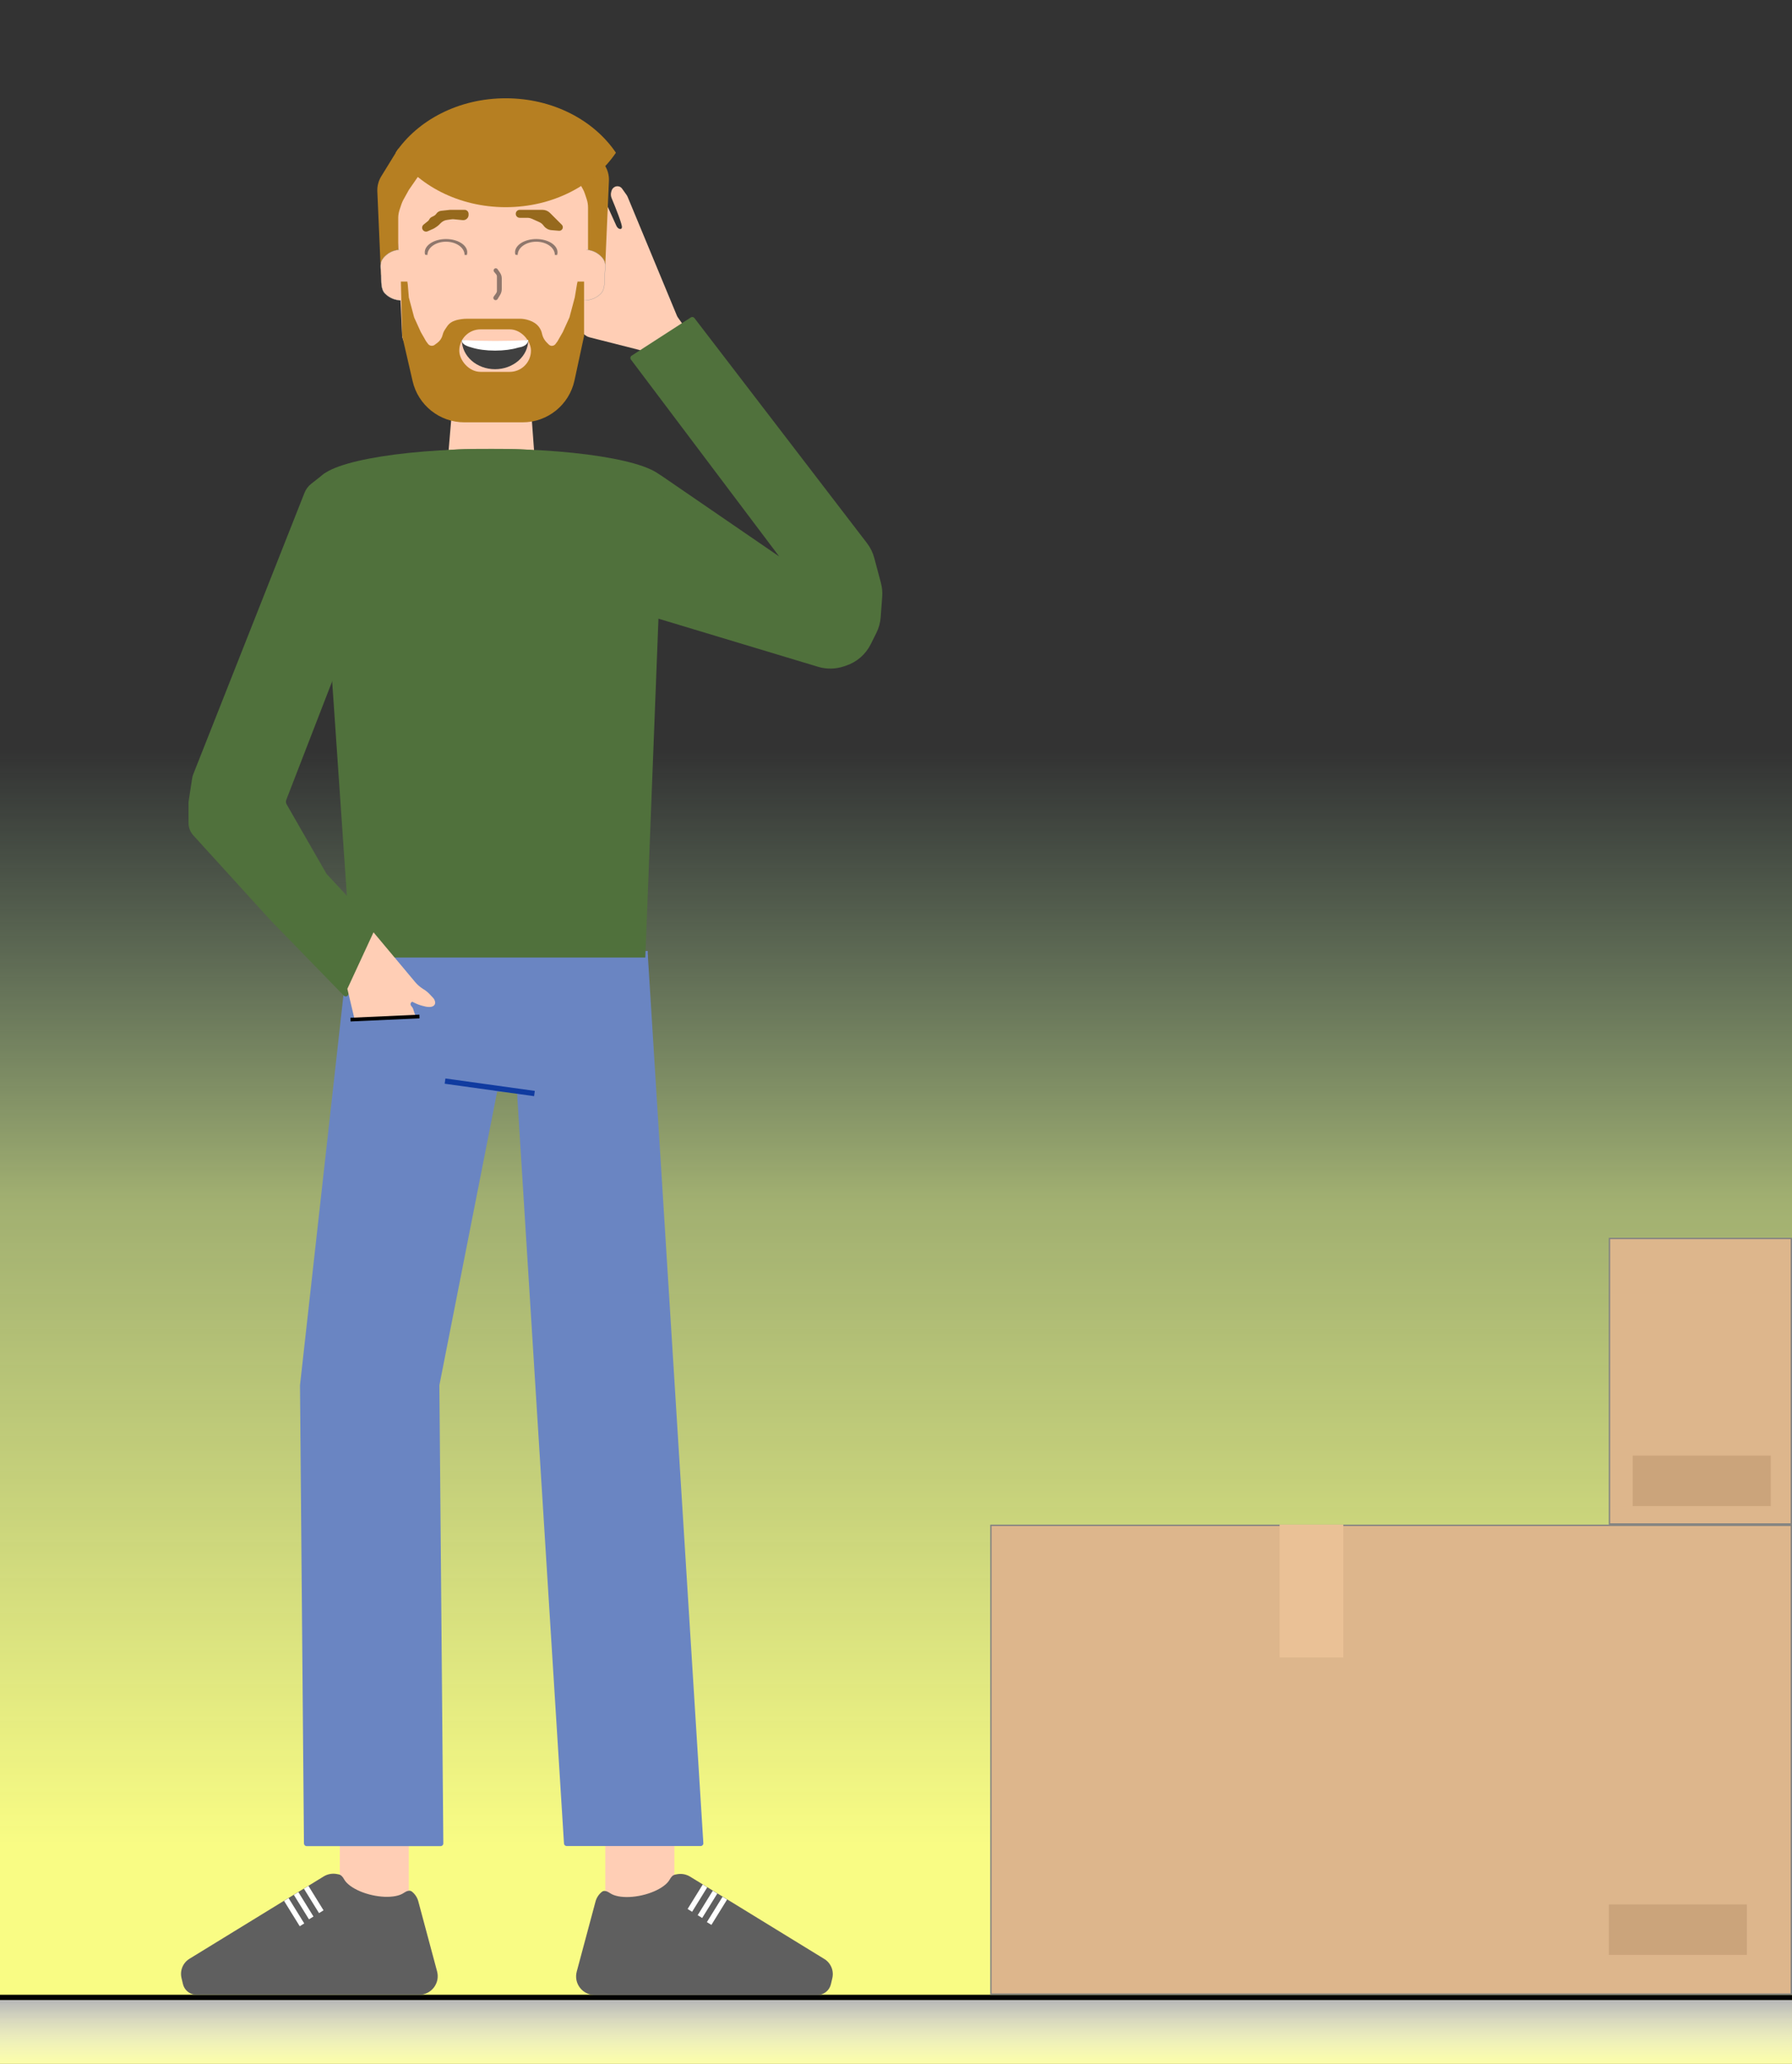 <svg width="675" height="777" viewBox="0 0 675 777" fill="none" xmlns="http://www.w3.org/2000/svg">
<rect x="0" y="0" width="675" height="777" fill="#333333" stroke="none"/>
<path d="M0 283H675V777H0V283Z" fill="url(#paint0_linear_218_2)"/>
<rect y="751" width="675" height="2" fill="black"/>
<rect y="753" width="675" height="24" fill="url(#paint1_linear_218_2)"/>
<rect x="128" y="685" width="26" height="38" fill="#FFCEB5"/>
<rect x="228" y="684" width="26" height="38" fill="#FFCEB5"/>
<path fill-rule="evenodd" clip-rule="evenodd" d="M155.132 712.137C154.244 711.438 152.981 712.041 152.048 712.678C151.299 713.19 150.275 713.585 149.02 713.832C146.523 714.324 143.316 714.193 140.105 713.467C136.895 712.741 133.944 711.479 131.901 709.96C130.824 709.159 130.046 708.32 129.598 707.498C129.158 706.689 128.52 705.877 127.618 705.69L126.999 705.562C125.255 705.201 123.439 705.518 121.921 706.449L71.368 737.446C69.856 738.373 68.775 739.865 68.365 741.592C68.125 742.604 68.125 743.659 68.365 744.671L68.907 746.957C68.972 747.231 69.059 747.499 69.167 747.759C69.982 749.721 71.897 751 74.022 751H157.875C162.478 751 165.828 746.633 164.636 742.186L157.564 715.825C157.165 714.337 156.298 713.054 155.132 712.137Z" fill="#5F5F5F"/>
<rect x="107" y="715.654" width="2" height="11.22" transform="rotate(-31.739 107 715.654)" fill="white"/>
<rect x="110.683" y="713.389" width="2" height="10.824" transform="rotate(-31.739 110.683 713.389)" fill="white"/>
<rect x="114.474" y="711.052" width="2" height="10.824" transform="rotate(-31.739 114.474 711.052)" fill="white"/>
<path fill-rule="evenodd" clip-rule="evenodd" d="M226.747 712.22C227.635 711.521 228.898 712.125 229.831 712.762C230.58 713.273 231.604 713.668 232.858 713.915C235.356 714.408 238.563 714.277 241.773 713.55C244.984 712.824 247.935 711.563 249.978 710.043C251.055 709.242 251.833 708.404 252.28 707.582C252.721 706.773 253.359 705.96 254.261 705.774L254.88 705.645C256.624 705.284 258.44 705.602 259.958 706.532L310.51 737.529C312.023 738.457 313.104 739.949 313.514 741.675C313.754 742.688 313.754 743.742 313.514 744.754L312.971 747.04C312.906 747.314 312.819 747.582 312.711 747.842C311.897 749.805 309.981 751.083 307.857 751.083H224.004C219.4 751.083 216.05 746.716 217.243 742.27L224.314 715.908C224.713 714.42 225.581 713.138 226.747 712.22Z" fill="#5F5F5F"/>
<rect width="2" height="11.22" transform="matrix(-0.85 -0.526 -0.526 0.85 273.869 715.154)" fill="white"/>
<rect width="2" height="10.824" transform="matrix(-0.85 -0.526 -0.526 0.85 270.187 712.889)" fill="white"/>
<rect width="2" height="10.824" transform="matrix(-0.85 -0.526 -0.526 0.85 266.395 710.552)" fill="white"/>
<path d="M131 360.025L197.5 359.025L165.5 521.525L166.991 694.016C166.996 694.572 166.547 695.025 165.991 695.025H115.491C114.942 695.025 114.496 694.583 114.491 694.034L113 521.525L131 360.025Z" fill="#6A85C2"/>
<path d="M191.5 359.38L244 359.38L264.933 693.938C264.969 694.513 264.512 695 263.935 695L213.439 695C212.911 695 212.474 694.589 212.441 694.062L191.5 359.38Z" fill="#6A85C2"/>
<path d="M131 358.025H244L243.5 411.025H130.5L131 358.025Z" fill="#6A85C2"/>
<rect x="167.775" y="406.025" width="34" height="1.998" transform="rotate(7.919 167.775 406.025)" fill="#103BA0"/>
<path d="M171.5 140H199L202 181H168L171.5 140Z" fill="#FFCEB5"/>
<path d="M243.055 133.301L243.943 134.549C244.583 135.449 245.832 135.66 246.732 135.019L256.509 128.061C258.309 126.78 258.729 124.282 257.448 122.483L256.868 121.668L255.391 119.592C255.217 119.347 255.071 119.084 254.955 118.806L236.431 74.157C236.316 73.879 236.17 73.615 235.996 73.37L234.316 71.01C234.07 70.664 233.727 70.399 233.33 70.248C232.658 69.991 231.902 70.088 231.316 70.505L231.25 70.552C230.844 70.841 230.543 71.254 230.391 71.728L230.266 72.122C230.007 72.933 230.05 73.808 230.379 74.592C231.995 78.447 234.43 84.591 234.262 85.593C234.144 86.29 233.673 86.311 233.209 86.12C232.667 85.897 232.334 85.371 232.092 84.837L224.394 67.867C224.029 67.062 223.409 66.401 222.629 65.987L222.127 65.72C221.334 65.299 220.39 65.267 219.57 65.634C218.909 65.93 218.383 66.462 218.093 67.126L217.997 67.345C217.601 68.25 217.604 69.281 218.003 70.184L224.962 85.926C225.16 86.374 224.78 86.864 224.296 86.782C224.126 86.754 223.976 86.656 223.882 86.512L211.185 67.07C210.661 66.268 209.777 65.775 208.819 65.751C208.19 65.736 207.572 65.925 207.058 66.29L205.952 67.077C205.595 67.331 205.322 67.685 205.166 68.094C204.912 68.758 204.993 69.503 205.381 70.098L217.836 89.168C218.202 89.728 218.183 90.457 217.788 90.998C217.608 91.245 217.361 91.436 217.075 91.547L216.991 91.581C216.169 91.903 215.234 91.624 214.722 90.905L203.451 75.069C203.057 74.516 202.46 74.141 201.79 74.029C201.12 73.916 200.433 74.074 199.88 74.467L199.164 74.977C198.611 75.371 198.237 75.968 198.124 76.638C198.011 77.308 198.169 77.995 198.563 78.548L221.687 111.039C221.985 111.457 221.476 112.609 221.021 112.847C220.867 112.928 220.574 113.017 220.416 112.944L211.082 108.628C210.189 108.215 209.175 108.146 208.234 108.433L207.946 108.521C207.118 108.774 206.395 109.289 205.885 109.988L205.866 110.015C205.192 110.937 204.945 112.104 205.188 113.221L205.296 113.719C205.501 114.665 206.043 115.505 206.82 116.082L220.595 126.309C221.014 126.62 221.49 126.846 221.995 126.975L240.78 131.744C241.699 131.977 242.505 132.529 243.055 133.301Z" fill="#FFCEB5"/>
<ellipse cx="185" cy="181.5" rx="65" ry="12.5" fill="#50713C"/>
<path d="M209 174.5C209 180.023 198.031 189 184.5 189C170.969 189 160 180.023 160 174.5C160 168.977 170.969 169 184.5 169C198.031 169 209 168.977 209 174.5Z" fill="#50713C"/>
<path d="M237.647 135.359C237.297 134.895 237.415 134.232 237.903 133.917L260.225 119.5C260.663 119.218 261.244 119.318 261.561 119.732L326.558 204.468C327.84 206.14 328.779 208.048 329.322 210.083L331.804 219.39C332.265 221.118 332.433 222.911 332.3 224.694L331.733 232.351C331.579 234.43 331.02 236.459 330.088 238.324L327.964 242.572C326.066 246.368 322.738 249.254 318.713 250.596L317.815 250.895C314.682 251.939 311.302 251.989 308.14 251.036L235 229L242 178L244.285 177.347C245.062 177.125 245.896 177.226 246.597 177.627L249 179L293.5 209.5L237.647 135.359Z" fill="#50713C"/>
<path d="M120 182H250L243.074 360.5H132.254L120 182Z" fill="#50713C"/>
<path d="M136.154 178C137.196 178 138.064 178.801 138.147 179.84L140.964 215.034C140.988 215.334 140.944 215.635 140.835 215.915L107.845 301.11C107.627 301.673 107.675 302.304 107.975 302.828L122.886 328.801C122.962 328.933 123.052 329.056 123.156 329.168L142.53 349.995C142.813 350.299 142.879 350.746 142.695 351.118L131.126 374.593C130.821 375.212 129.994 375.343 129.512 374.848L102 346.585L72.821 314.503C71.649 313.214 71 311.535 71 309.793V302.535C71 302.179 71.027 301.823 71.081 301.471L72.38 293.019C72.46 292.502 72.597 291.995 72.79 291.508L114.704 185.512C115.225 184.194 116.087 183.039 117.201 182.163L121.956 178.427C122.308 178.15 122.744 178 123.192 178H136.154Z" fill="#50713C"/>
<path d="M133.5 383.5L130.839 372.279L140.691 351L156.362 369.712C157.234 370.753 158.268 371.648 159.423 372.362L159.639 372.495C160.436 372.988 161.165 373.582 161.808 374.262L163.186 375.723C163.461 376.014 163.662 376.367 163.773 376.751L163.866 377.075C163.953 377.379 163.94 377.703 163.83 377.999C163.687 378.386 163.388 378.696 163.006 378.853L162.789 378.943C162.545 379.043 162.284 379.095 162.02 379.095H161.442C161.042 379.095 160.643 379.046 160.255 378.95L159.166 378.68C158.178 378.436 157.218 378.085 156.305 377.634L155.308 377.142C154.675 377.336 154.429 378.103 154.832 378.629L155.343 379.296C155.447 379.431 155.527 379.582 155.581 379.744L156.5 382.5L133.5 383.5Z" fill="#FFCEB5"/>
<rect width="26.013" height="1.394" transform="matrix(0.999 -0.045 0.023 1 132 383.17)" fill="black"/>
<path d="M151.469 126.325L149 72.839V65C149 62.791 150.791 61 153 61H219C221.209 61 223 62.791 223 65V72.839L219.541 127.433C219.514 127.866 219.416 128.292 219.252 128.694L213.722 142.227C213.457 142.874 213.027 143.441 212.475 143.87L198.103 155.054L193.612 158.257C192.934 158.74 192.122 159 191.29 159H179.471C178.55 159 177.657 158.682 176.943 158.1L173.206 155.054L158.845 143.88C158.286 143.444 157.852 142.868 157.588 142.209L151.751 127.627C151.585 127.212 151.489 126.772 151.469 126.325Z" fill="#FFCEB5"/>
<path d="M143.607 66.388L150 56L158.5 65L154 71.5L151.951 75.188C151.651 75.728 151.402 76.295 151.206 76.882L150.513 78.96C150.173 79.98 150 81.048 150 82.123V90V103.5H143.5L142.133 72.064C142.046 70.067 142.56 68.09 143.607 66.388Z" fill="#B67F22"/>
<path d="M227.893 62.388L221.5 52L213 61L217.5 67.5L219.549 71.188C219.849 71.728 220.098 72.295 220.294 72.882L220.987 74.96C221.327 75.98 221.5 77.048 221.5 78.123V86V99.5H228L229.367 68.064C229.454 66.067 228.94 64.09 227.893 62.388Z" fill="#B67F22"/>
<path fill-rule="evenodd" clip-rule="evenodd" d="M149 57.5C157.284 45.245 172.767 37 190.5 37C208.233 37 223.716 45.245 232 57.5C223.716 69.755 208.233 78 190.5 78C172.767 78 157.284 69.755 149 57.5Z" fill="#B67F22"/>
<path d="M144.402 97.131C145.937 95.284 148.083 94.179 150.372 94.052L150.837 103.55L151.301 113.048C149.01 113.146 146.767 112.255 145.059 110.566C144.206 109.723 143.86 108.578 143.714 107.32C143.641 106.692 143.618 106.037 143.605 105.381C143.602 105.207 143.599 105.032 143.597 104.858C143.589 104.377 143.582 103.897 143.559 103.431C143.536 102.944 143.495 102.478 143.456 102.032C143.444 101.898 143.433 101.765 143.422 101.635C143.375 101.069 143.34 100.534 143.357 100.02C143.391 98.995 143.633 98.056 144.402 97.131Z" fill="#FFCEB5" stroke="#999898" stroke-width="0.1"/>
<path d="M151.42 94C149.097 94.114 146.918 95.228 145.363 97.099C143.808 98.97 144.386 100.902 144.51 103.434C144.633 105.966 144.294 108.892 146.024 110.602C147.754 112.312 150.031 113.209 152.354 113.096L151.887 103.548L151.42 94Z" fill="#FFCEB5"/>
<path d="M226.952 97.131C225.417 95.284 223.271 94.179 220.981 94.052L220.517 103.55L220.052 113.048C222.343 113.146 224.587 112.255 226.295 110.566C227.148 109.723 227.494 108.578 227.64 107.32C227.713 106.692 227.736 106.037 227.749 105.381C227.752 105.207 227.755 105.032 227.757 104.858C227.764 104.377 227.772 103.897 227.794 103.431C227.818 102.944 227.859 102.478 227.898 102.032C227.909 101.898 227.921 101.765 227.932 101.635C227.979 101.069 228.014 100.534 227.997 100.02C227.963 98.995 227.721 98.056 226.952 97.131Z" fill="#FFCEB5" stroke="#999898" stroke-width="0.1"/>
<path d="M219.934 94C222.257 94.114 224.435 95.228 225.99 97.099C227.545 98.97 226.968 100.902 226.844 103.434C226.72 105.966 227.06 108.892 225.33 110.602C223.6 112.312 221.323 113.209 219 113.096L219.467 103.548L219.934 94Z" fill="#FFCEB5"/>
<path d="M151 106H220V126.5L216.401 143.211C214.417 152.423 206.272 159 196.849 159H174.91C165.597 159 157.517 152.572 155.422 143.497L151.5 126.5L151 106Z" fill="#B67F22"/>
<path d="M154 112L153.5 106H217.5L216.5 112L214.5 119.5L212 125L210 128.5L209.215 129.547C208.788 130.116 208.045 130.348 207.37 130.123C207.127 130.042 206.906 129.906 206.724 129.724L205.943 128.943C205.648 128.648 205.384 128.325 205.152 127.978L205.136 127.954C204.715 127.323 204.406 126.624 204.222 125.887L204 125L203.973 124.918C203.662 123.985 203.138 123.138 202.443 122.443C202.148 122.148 201.825 121.884 201.478 121.652L201.362 121.575C200.79 121.193 200.169 120.89 199.517 120.672L199.144 120.548C198.055 120.185 196.915 120 195.767 120H176.062C174.692 120 173.328 120.168 172 120.5L171.186 120.771C170.731 120.923 170.298 121.135 169.898 121.401C169.305 121.796 168.796 122.305 168.401 122.898L168 123.5L167.572 124.142C167.193 124.71 166.915 125.338 166.75 126L166.72 126.121C166.574 126.703 166.33 127.255 165.997 127.754C165.668 128.248 165.258 128.682 164.783 129.038L163.732 129.826C163.578 129.941 163.407 130.031 163.224 130.092C162.493 130.336 161.688 130.084 161.226 129.468L160.5 128.5L158.5 125L156 119.5L154 112Z" fill="#FFCEB5"/>
<rect x="173" y="124" width="27" height="16" rx="8" fill="#FFCEB5"/>
<path d="M153.36 105H217.683L217.291 107H153.638L153.36 105Z" fill="#FFCEB5"/>
<path d="M186.12 102.347C185.675 101.812 186.055 101 186.751 101V101C187.021 101 187.273 101.132 187.427 101.354L188.321 102.644C188.763 103.283 189 104.041 189 104.818V107V108.837C189 109.598 188.792 110.344 188.397 110.995L187.434 112.584C187.277 112.842 186.997 113 186.696 113V113C185.99 113 185.582 112.199 185.997 111.629L186.872 110.426C187.073 110.149 187.182 109.816 187.182 109.473V107V104.12C187.182 103.8 187.07 103.49 186.866 103.245L186.12 102.347Z" fill="#8F776C"/>
<path d="M161.153 83.277L159.558 84.554C159.205 84.836 159 85.263 159 85.714C159 86.789 160.107 87.508 161.089 87.072L163.264 86.105C163.421 86.035 163.572 85.952 163.715 85.857L164.67 85.22C164.89 85.074 165.094 84.906 165.28 84.72L166.057 83.943C166.669 83.331 167.463 82.934 168.32 82.811L170.019 82.569C170.339 82.523 170.662 82.516 170.983 82.548L174.307 82.881C175.041 82.954 175.756 82.616 176.165 82.002L176.178 81.983C176.388 81.668 176.5 81.298 176.5 80.919V80.5C176.5 79.672 175.828 79 175 79H169.5L166.141 79.373C165.418 79.454 164.767 79.85 164.363 80.456C164.125 80.812 163.798 81.101 163.415 81.293L162.603 81.699C162.212 81.894 161.894 82.212 161.699 82.603C161.568 82.865 161.382 83.095 161.153 83.277Z" fill="#96691D"/>
<path d="M204.343 79H195.771C194.844 79 194.139 79.832 194.291 80.747C194.412 81.47 195.037 82 195.771 82H198.651C199.211 82 199.764 82.117 200.276 82.345L203.11 83.604C203.695 83.864 204.209 84.261 204.609 84.761L204.933 85.166C205.614 86.018 206.616 86.551 207.702 86.642L210.557 86.88C211.334 86.945 212 86.331 212 85.552C212 85.198 211.86 84.86 211.61 84.61L209 82L207.172 80.172C206.421 79.421 205.404 79 204.343 79Z" fill="#96691D"/>
<path fill-rule="evenodd" clip-rule="evenodd" d="M175.824 96.048C175.939 95.71 176 95.359 176 95C176 92.239 172.418 90 168 90C163.582 90 160 92.239 160 95C160 95.306 160.044 95.605 160.128 95.895C160.373 95.91 160.663 95.944 161 96C161 93.239 164.134 91 168 91C171.866 91 175 93.239 175 96C175.402 95.943 175.67 95.964 175.824 96.048Z" fill="#8F776C"/>
<path fill-rule="evenodd" clip-rule="evenodd" d="M209.824 96.048C209.939 95.71 210 95.359 210 95C210 92.239 206.418 90 202 90C197.582 90 194 92.239 194 95C194 95.306 194.044 95.605 194.128 95.895C194.373 95.91 194.663 95.944 195 96C195 93.239 198.134 91 202 91C205.866 91 209 93.239 209 96C209.402 95.943 209.67 95.964 209.824 96.048Z" fill="#8F776C"/>
<path fill-rule="evenodd" clip-rule="evenodd" d="M174.112 128.003C174.104 128.001 174.096 128 174.087 128V128C174.023 128 173.97 128.052 173.971 128.117C174.006 130.992 175.319 133.743 177.632 135.778C179.976 137.841 183.155 139 186.47 139C189.786 139 192.965 137.841 195.309 135.778C197.636 133.73 198.951 130.958 198.97 128.064C198.971 128.029 198.942 128 198.907 128V128C198.902 128 198.898 128 198.893 128.001C198.457 128.095 197.979 128.184 197.46 128.268C194.553 128.737 190.611 129 186.5 129C182.389 129 178.446 128.737 175.54 128.268C175.023 128.184 174.546 128.096 174.112 128.003Z" fill="#404040"/>
<path fill-rule="evenodd" clip-rule="evenodd" d="M174.1 128V128C174.028 128 173.97 128.058 173.973 128.129C174.018 129.137 174.628 130.034 177.636 130.828C179.983 131.579 183.167 132 186.486 132C189.722 132 192.829 131.599 195.158 130.884C195.277 130.848 195.399 130.821 195.522 130.803C197.99 130.44 198.958 129.098 199 128.07C199.002 128.031 198.97 128 198.931 128V128C198.493 128.034 198.012 128.067 197.489 128.097C194.579 128.268 190.631 128.364 186.515 128.364C182.399 128.364 178.452 128.268 175.542 128.097C175.019 128.067 174.538 128.034 174.1 128Z" fill="white"/>
<rect x="373.25" y="574.25" width="301.5" height="176.5" fill="#DDB68C" stroke="#828282" stroke-width="0.5"/>
<rect x="606.25" y="466.25" width="68.5" height="107.5" fill="#DDB68C" stroke="#828282" stroke-width="0.5"/>
<rect x="482" y="574" width="24" height="50" fill="#EAC196"/>
<rect x="606" y="736" width="19" height="52" transform="rotate(-90 606 736)" fill="#CBA47B"/>
<rect x="615" y="567" width="19" height="52" transform="rotate(-90 615 567)" fill="#CBA47B"/>
<defs>
<linearGradient id="paint0_linear_218_2" x1="337.5" y1="283" x2="337.5" y2="777" gradientUnits="userSpaceOnUse">
<stop stop-color="#ADE7AF" stop-opacity="0"/>
<stop offset="0.341" stop-color="#DEF493" stop-opacity="0.644"/>
<stop offset="0.833" stop-color="#F9FC84"/>
</linearGradient>
<linearGradient id="paint1_linear_218_2" x1="337.5" y1="753" x2="337.5" y2="777" gradientUnits="userSpaceOnUse">
<stop stop-color="#B7B7B7"/>
<stop offset="1" stop-color="white" stop-opacity="0.297"/>
<stop offset="1" stop-opacity="0"/>
</linearGradient>
</defs>
</svg>
